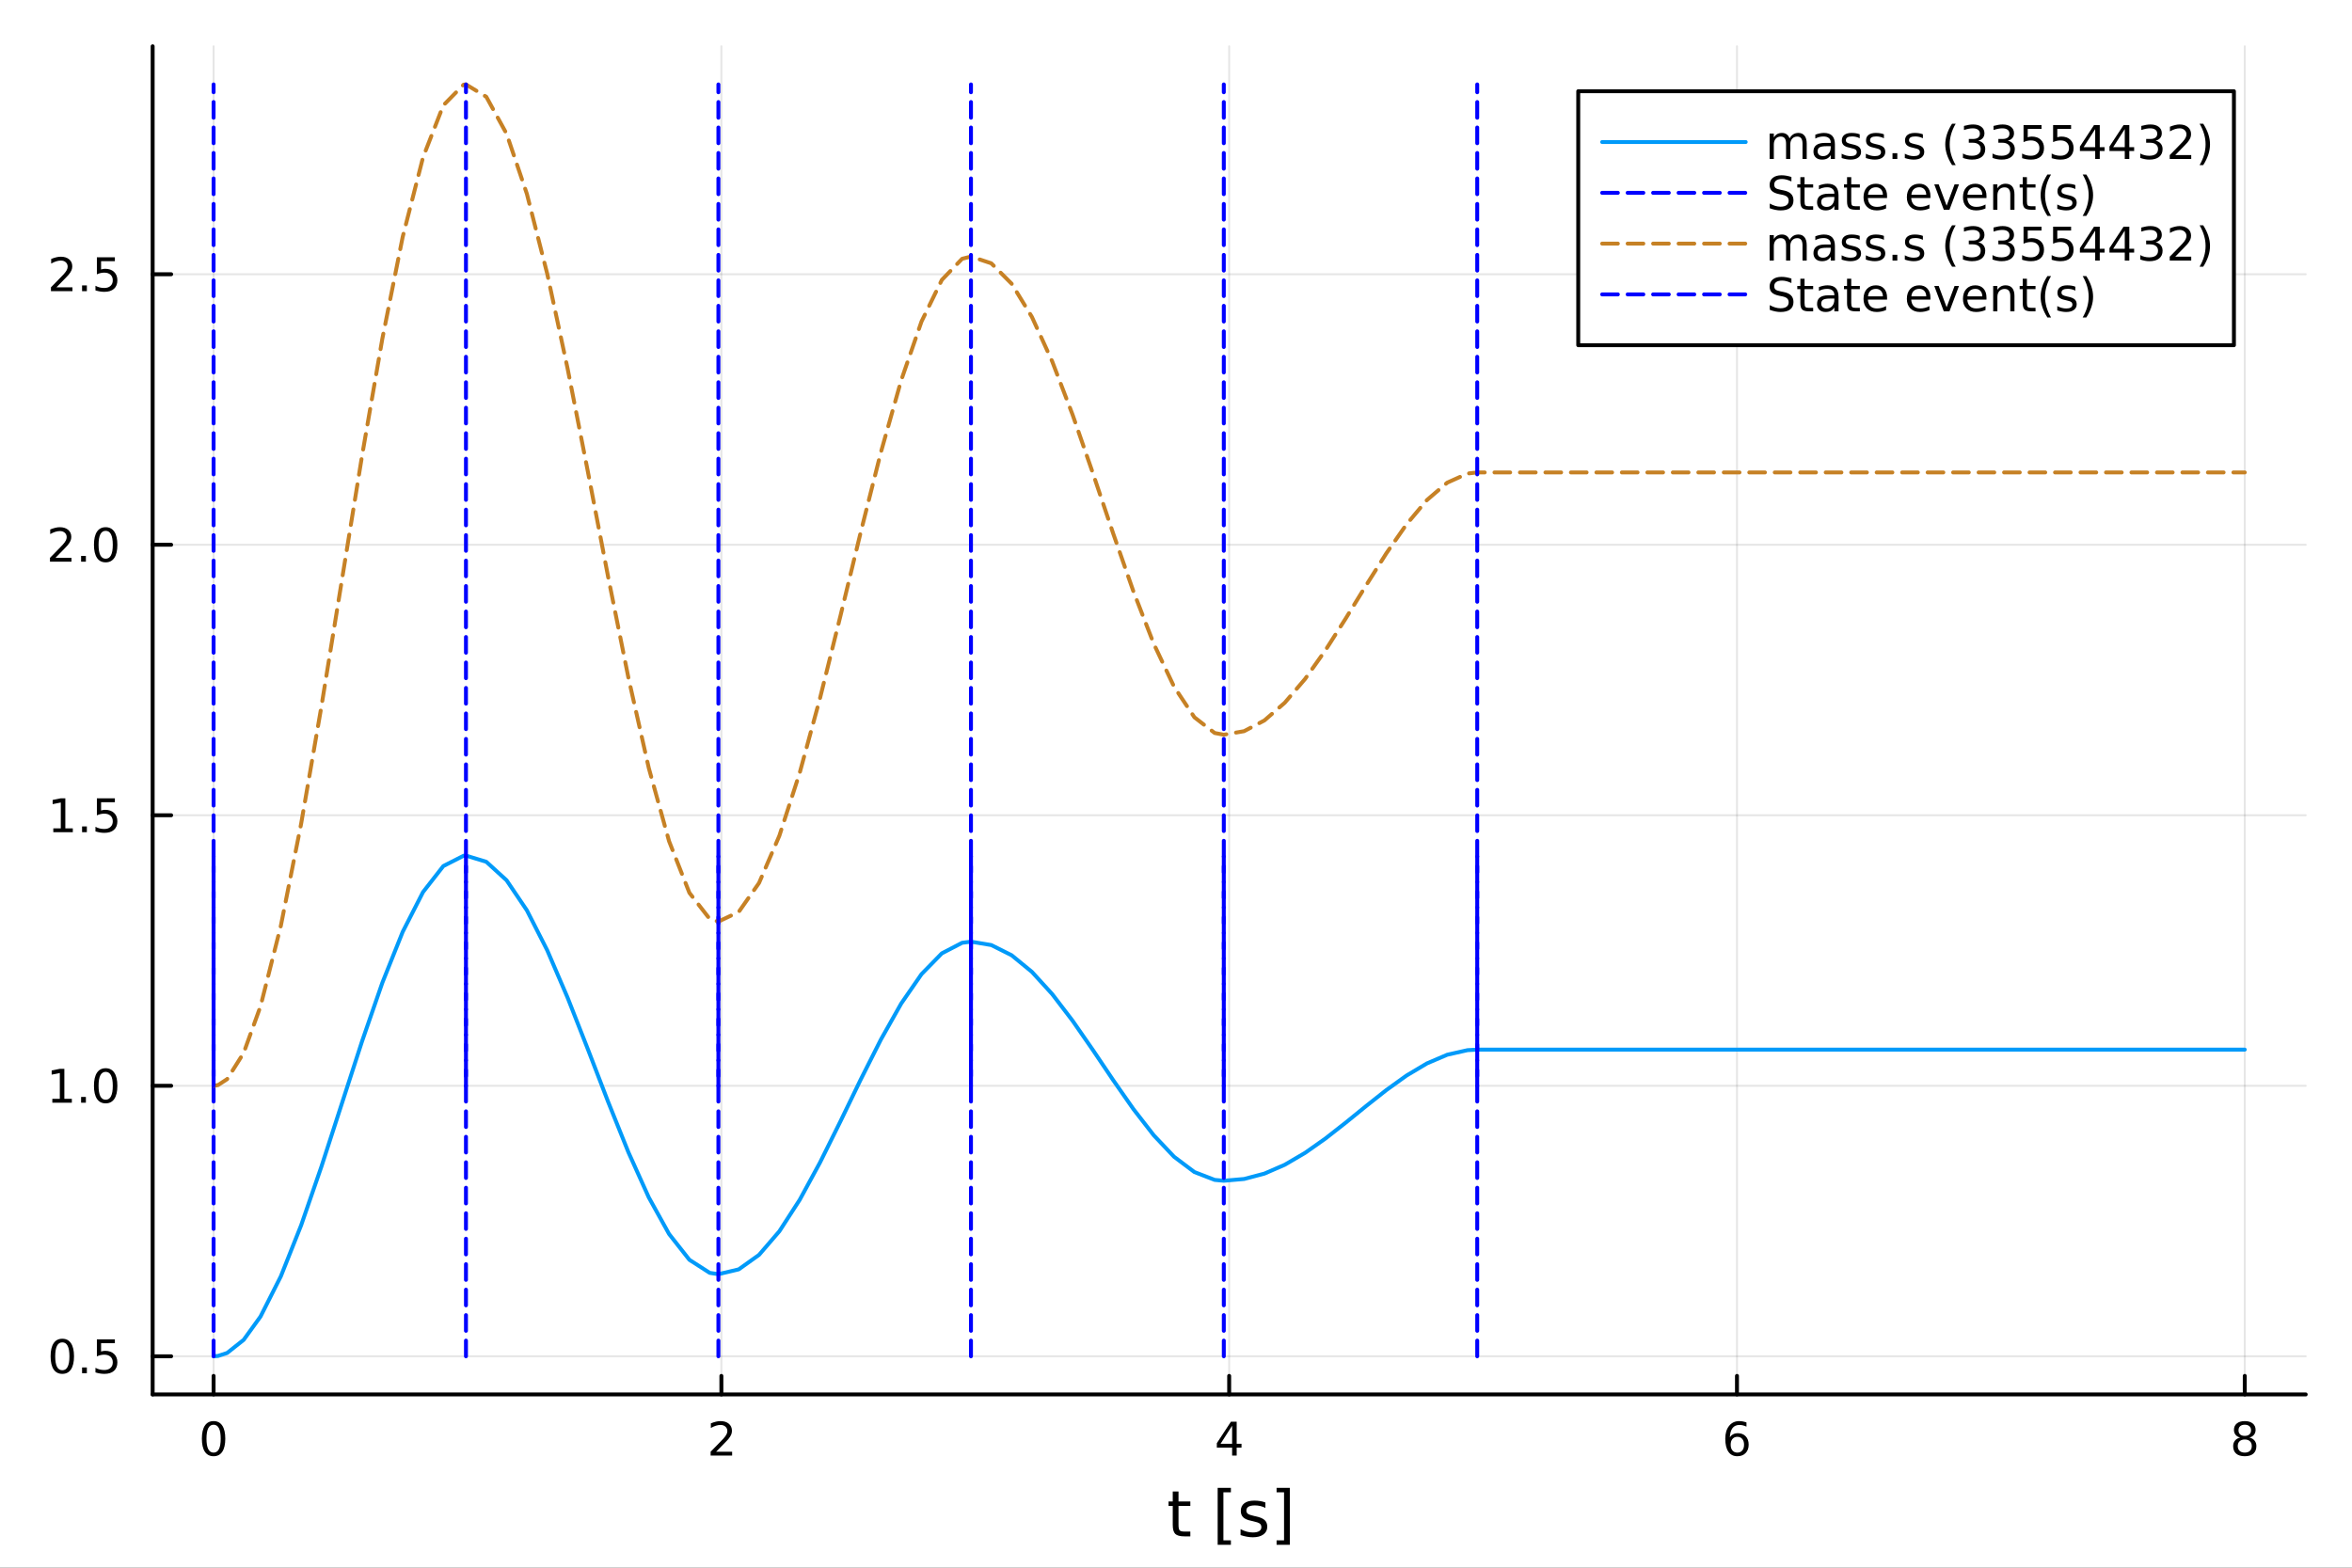 <?xml version="1.0" encoding="utf-8"?>
<svg xmlns="http://www.w3.org/2000/svg" xmlns:xlink="http://www.w3.org/1999/xlink" width="600" height="400" viewBox="0 0 2400 1600">
<rect x="0" y="0" width="2400" height="1600" fill="#333333" stroke="none"/>
<defs>
  <clipPath id="clip390">
    <rect x="0" y="0" width="2400" height="1600"/>
  </clipPath>
</defs>
<path clip-path="url(#clip390)" d="M0 1600 L2400 1600 L2400 0 L0 0  Z" fill="#ffffff" fill-rule="evenodd" fill-opacity="1"/>
<defs>
  <clipPath id="clip391">
    <rect x="480" y="0" width="1681" height="1600"/>
  </clipPath>
</defs>
<path clip-path="url(#clip390)" d="M155.765 1423.18 L2352.76 1423.18 L2352.76 47.244 L155.765 47.244  Z" fill="#ffffff" fill-rule="evenodd" fill-opacity="1"/>
<defs>
  <clipPath id="clip392">
    <rect x="155" y="47" width="2198" height="1377"/>
  </clipPath>
</defs>
<polyline clip-path="url(#clip392)" style="stroke:#000000; stroke-linecap:round; stroke-linejoin:round; stroke-width:2; stroke-opacity:0.1; fill:none" points="217.944,1423.18 217.944,47.244 "/>
<polyline clip-path="url(#clip392)" style="stroke:#000000; stroke-linecap:round; stroke-linejoin:round; stroke-width:2; stroke-opacity:0.1; fill:none" points="736.102,1423.18 736.102,47.244 "/>
<polyline clip-path="url(#clip392)" style="stroke:#000000; stroke-linecap:round; stroke-linejoin:round; stroke-width:2; stroke-opacity:0.1; fill:none" points="1254.26,1423.18 1254.26,47.244 "/>
<polyline clip-path="url(#clip392)" style="stroke:#000000; stroke-linecap:round; stroke-linejoin:round; stroke-width:2; stroke-opacity:0.1; fill:none" points="1772.42,1423.18 1772.42,47.244 "/>
<polyline clip-path="url(#clip392)" style="stroke:#000000; stroke-linecap:round; stroke-linejoin:round; stroke-width:2; stroke-opacity:0.1; fill:none" points="2290.58,1423.18 2290.58,47.244 "/>
<polyline clip-path="url(#clip392)" style="stroke:#000000; stroke-linecap:round; stroke-linejoin:round; stroke-width:2; stroke-opacity:0.1; fill:none" points="155.765,1384.24 2352.76,1384.24 "/>
<polyline clip-path="url(#clip392)" style="stroke:#000000; stroke-linecap:round; stroke-linejoin:round; stroke-width:2; stroke-opacity:0.1; fill:none" points="155.765,1108.15 2352.76,1108.15 "/>
<polyline clip-path="url(#clip392)" style="stroke:#000000; stroke-linecap:round; stroke-linejoin:round; stroke-width:2; stroke-opacity:0.1; fill:none" points="155.765,832.066 2352.76,832.066 "/>
<polyline clip-path="url(#clip392)" style="stroke:#000000; stroke-linecap:round; stroke-linejoin:round; stroke-width:2; stroke-opacity:0.1; fill:none" points="155.765,555.981 2352.76,555.981 "/>
<polyline clip-path="url(#clip392)" style="stroke:#000000; stroke-linecap:round; stroke-linejoin:round; stroke-width:2; stroke-opacity:0.1; fill:none" points="155.765,279.895 2352.76,279.895 "/>
<polyline clip-path="url(#clip390)" style="stroke:#000000; stroke-linecap:round; stroke-linejoin:round; stroke-width:4; stroke-opacity:1; fill:none" points="155.765,1423.18 2352.76,1423.18 "/>
<polyline clip-path="url(#clip390)" style="stroke:#000000; stroke-linecap:round; stroke-linejoin:round; stroke-width:4; stroke-opacity:1; fill:none" points="217.944,1423.18 217.944,1404.28 "/>
<polyline clip-path="url(#clip390)" style="stroke:#000000; stroke-linecap:round; stroke-linejoin:round; stroke-width:4; stroke-opacity:1; fill:none" points="736.102,1423.18 736.102,1404.28 "/>
<polyline clip-path="url(#clip390)" style="stroke:#000000; stroke-linecap:round; stroke-linejoin:round; stroke-width:4; stroke-opacity:1; fill:none" points="1254.26,1423.18 1254.26,1404.28 "/>
<polyline clip-path="url(#clip390)" style="stroke:#000000; stroke-linecap:round; stroke-linejoin:round; stroke-width:4; stroke-opacity:1; fill:none" points="1772.42,1423.18 1772.42,1404.28 "/>
<polyline clip-path="url(#clip390)" style="stroke:#000000; stroke-linecap:round; stroke-linejoin:round; stroke-width:4; stroke-opacity:1; fill:none" points="2290.58,1423.18 2290.58,1404.28 "/>
<path clip-path="url(#clip390)" d="M217.944 1454.1 Q214.333 1454.1 212.504 1457.66 Q210.699 1461.2 210.699 1468.33 Q210.699 1475.44 212.504 1479.01 Q214.333 1482.55 217.944 1482.55 Q221.578 1482.55 223.384 1479.01 Q225.212 1475.44 225.212 1468.33 Q225.212 1461.2 223.384 1457.66 Q221.578 1454.1 217.944 1454.1 M217.944 1450.39 Q223.754 1450.39 226.81 1455 Q229.888 1459.58 229.888 1468.33 Q229.888 1477.06 226.81 1481.67 Q223.754 1486.25 217.944 1486.25 Q212.134 1486.25 209.055 1481.67 Q206 1477.06 206 1468.33 Q206 1459.58 209.055 1455 Q212.134 1450.39 217.944 1450.39 Z" fill="#000000" fill-rule="nonzero" fill-opacity="1" /><path clip-path="url(#clip390)" d="M730.755 1481.64 L747.074 1481.64 L747.074 1485.58 L725.13 1485.58 L725.13 1481.64 Q727.792 1478.89 732.375 1474.26 Q736.982 1469.61 738.162 1468.27 Q740.408 1465.74 741.287 1464.01 Q742.19 1462.25 742.19 1460.56 Q742.19 1457.8 740.246 1456.07 Q738.324 1454.33 735.223 1454.33 Q733.023 1454.33 730.57 1455.09 Q728.139 1455.86 725.361 1457.41 L725.361 1452.69 Q728.186 1451.55 730.639 1450.97 Q733.093 1450.39 735.13 1450.39 Q740.5 1450.39 743.695 1453.08 Q746.889 1455.77 746.889 1460.26 Q746.889 1462.39 746.079 1464.31 Q745.292 1466.2 743.185 1468.8 Q742.607 1469.47 739.505 1472.69 Q736.403 1475.88 730.755 1481.64 Z" fill="#000000" fill-rule="nonzero" fill-opacity="1" /><path clip-path="url(#clip390)" d="M1257.27 1455.09 L1245.46 1473.54 L1257.27 1473.54 L1257.27 1455.09 M1256.04 1451.02 L1261.92 1451.02 L1261.92 1473.54 L1266.85 1473.54 L1266.85 1477.43 L1261.92 1477.43 L1261.92 1485.58 L1257.27 1485.58 L1257.27 1477.43 L1241.67 1477.43 L1241.67 1472.92 L1256.04 1451.02 Z" fill="#000000" fill-rule="nonzero" fill-opacity="1" /><path clip-path="url(#clip390)" d="M1772.82 1466.44 Q1769.68 1466.44 1767.82 1468.59 Q1766 1470.74 1766 1474.49 Q1766 1478.22 1767.82 1480.39 Q1769.68 1482.55 1772.82 1482.55 Q1775.97 1482.55 1777.8 1480.39 Q1779.65 1478.22 1779.65 1474.49 Q1779.65 1470.74 1777.8 1468.59 Q1775.97 1466.44 1772.82 1466.44 M1782.11 1451.78 L1782.11 1456.04 Q1780.35 1455.21 1778.54 1454.77 Q1776.76 1454.33 1775 1454.33 Q1770.37 1454.33 1767.92 1457.45 Q1765.49 1460.58 1765.14 1466.9 Q1766.5 1464.89 1768.56 1463.82 Q1770.62 1462.73 1773.1 1462.73 Q1778.31 1462.73 1781.32 1465.9 Q1784.35 1469.05 1784.35 1474.49 Q1784.35 1479.82 1781.2 1483.03 Q1778.06 1486.25 1772.82 1486.25 Q1766.83 1486.25 1763.66 1481.67 Q1760.49 1477.06 1760.49 1468.33 Q1760.49 1460.14 1764.37 1455.28 Q1768.26 1450.39 1774.81 1450.39 Q1776.57 1450.39 1778.36 1450.74 Q1780.16 1451.09 1782.11 1451.78 Z" fill="#000000" fill-rule="nonzero" fill-opacity="1" /><path clip-path="url(#clip390)" d="M2290.58 1469.17 Q2287.24 1469.17 2285.32 1470.95 Q2283.42 1472.73 2283.42 1475.86 Q2283.42 1478.98 2285.32 1480.77 Q2287.24 1482.55 2290.58 1482.55 Q2293.91 1482.55 2295.83 1480.77 Q2297.75 1478.96 2297.75 1475.86 Q2297.75 1472.73 2295.83 1470.95 Q2293.93 1469.17 2290.58 1469.17 M2285.9 1467.18 Q2282.89 1466.44 2281.2 1464.38 Q2279.54 1462.32 2279.54 1459.35 Q2279.54 1455.21 2282.48 1452.8 Q2285.44 1450.39 2290.58 1450.39 Q2295.74 1450.39 2298.68 1452.8 Q2301.62 1455.21 2301.62 1459.35 Q2301.62 1462.32 2299.93 1464.38 Q2298.26 1466.44 2295.28 1467.18 Q2298.66 1467.96 2300.53 1470.26 Q2302.43 1472.55 2302.43 1475.86 Q2302.43 1480.88 2299.35 1483.57 Q2296.29 1486.25 2290.58 1486.25 Q2284.86 1486.25 2281.78 1483.57 Q2278.73 1480.88 2278.73 1475.86 Q2278.73 1472.55 2280.62 1470.26 Q2282.52 1467.96 2285.9 1467.18 M2284.19 1459.79 Q2284.19 1462.48 2285.85 1463.98 Q2287.54 1465.49 2290.58 1465.49 Q2293.59 1465.49 2295.28 1463.98 Q2296.99 1462.48 2296.99 1459.79 Q2296.99 1457.11 2295.28 1455.6 Q2293.59 1454.1 2290.58 1454.1 Q2287.54 1454.1 2285.85 1455.6 Q2284.19 1457.11 2284.19 1459.79 Z" fill="#000000" fill-rule="nonzero" fill-opacity="1" /><path clip-path="url(#clip390)" d="M1202.57 1522.27 L1202.57 1532.4 L1214.63 1532.4 L1214.63 1536.95 L1202.57 1536.95 L1202.57 1556.3 Q1202.57 1560.66 1203.75 1561.9 Q1204.96 1563.14 1208.62 1563.14 L1214.63 1563.14 L1214.63 1568.04 L1208.62 1568.04 Q1201.84 1568.04 1199.26 1565.53 Q1196.68 1562.98 1196.68 1556.3 L1196.68 1536.95 L1192.39 1536.95 L1192.39 1532.4 L1196.68 1532.4 L1196.68 1522.27 L1202.57 1522.27 Z" fill="#000000" fill-rule="nonzero" fill-opacity="1" /><path clip-path="url(#clip390)" d="M1242.52 1518.52 L1256.01 1518.52 L1256.01 1523.07 L1248.37 1523.07 L1248.37 1572.09 L1256.01 1572.09 L1256.01 1576.64 L1242.52 1576.64 L1242.52 1518.52 Z" fill="#000000" fill-rule="nonzero" fill-opacity="1" /><path clip-path="url(#clip390)" d="M1291.21 1533.45 L1291.21 1538.98 Q1288.73 1537.71 1286.06 1537.07 Q1283.38 1536.44 1280.52 1536.44 Q1276.16 1536.44 1273.96 1537.77 Q1271.8 1539.11 1271.8 1541.79 Q1271.8 1543.82 1273.36 1545 Q1274.92 1546.15 1279.63 1547.2 L1281.63 1547.64 Q1287.87 1548.98 1290.48 1551.43 Q1293.12 1553.85 1293.12 1558.21 Q1293.12 1563.17 1289.18 1566.07 Q1285.26 1568.97 1278.39 1568.97 Q1275.52 1568.97 1272.4 1568.39 Q1269.32 1567.85 1265.88 1566.74 L1265.88 1560.69 Q1269.12 1562.38 1272.28 1563.24 Q1275.43 1564.07 1278.51 1564.07 Q1282.65 1564.07 1284.88 1562.66 Q1287.11 1561.23 1287.11 1558.65 Q1287.11 1556.27 1285.48 1554.99 Q1283.89 1553.72 1278.45 1552.54 L1276.41 1552.07 Q1270.97 1550.92 1268.55 1548.56 Q1266.13 1546.18 1266.13 1542.04 Q1266.13 1537.01 1269.7 1534.27 Q1273.26 1531.54 1279.82 1531.54 Q1283.07 1531.54 1285.93 1532.01 Q1288.79 1532.49 1291.21 1533.45 Z" fill="#000000" fill-rule="nonzero" fill-opacity="1" /><path clip-path="url(#clip390)" d="M1316.14 1518.52 L1316.14 1576.64 L1302.64 1576.64 L1302.64 1572.09 L1310.25 1572.09 L1310.25 1523.07 L1302.64 1523.07 L1302.64 1518.52 L1316.14 1518.52 Z" fill="#000000" fill-rule="nonzero" fill-opacity="1" /><polyline clip-path="url(#clip390)" style="stroke:#000000; stroke-linecap:round; stroke-linejoin:round; stroke-width:4; stroke-opacity:1; fill:none" points="155.765,1423.18 155.765,47.244 "/>
<polyline clip-path="url(#clip390)" style="stroke:#000000; stroke-linecap:round; stroke-linejoin:round; stroke-width:4; stroke-opacity:1; fill:none" points="155.765,1384.24 174.663,1384.24 "/>
<polyline clip-path="url(#clip390)" style="stroke:#000000; stroke-linecap:round; stroke-linejoin:round; stroke-width:4; stroke-opacity:1; fill:none" points="155.765,1108.15 174.663,1108.15 "/>
<polyline clip-path="url(#clip390)" style="stroke:#000000; stroke-linecap:round; stroke-linejoin:round; stroke-width:4; stroke-opacity:1; fill:none" points="155.765,832.066 174.663,832.066 "/>
<polyline clip-path="url(#clip390)" style="stroke:#000000; stroke-linecap:round; stroke-linejoin:round; stroke-width:4; stroke-opacity:1; fill:none" points="155.765,555.981 174.663,555.981 "/>
<polyline clip-path="url(#clip390)" style="stroke:#000000; stroke-linecap:round; stroke-linejoin:round; stroke-width:4; stroke-opacity:1; fill:none" points="155.765,279.895 174.663,279.895 "/>
<path clip-path="url(#clip390)" d="M63.585 1370.04 Q59.974 1370.04 58.145 1373.6 Q56.339 1377.14 56.339 1384.27 Q56.339 1391.38 58.145 1394.94 Q59.974 1398.49 63.585 1398.49 Q67.219 1398.49 69.024 1394.94 Q70.853 1391.38 70.853 1384.27 Q70.853 1377.14 69.024 1373.6 Q67.219 1370.04 63.585 1370.04 M63.585 1366.33 Q69.395 1366.33 72.45 1370.94 Q75.529 1375.52 75.529 1384.27 Q75.529 1393 72.45 1397.61 Q69.395 1402.19 63.585 1402.19 Q57.775 1402.19 54.696 1397.61 Q51.64 1393 51.64 1384.27 Q51.64 1375.52 54.696 1370.94 Q57.775 1366.33 63.585 1366.33 Z" fill="#000000" fill-rule="nonzero" fill-opacity="1" /><path clip-path="url(#clip390)" d="M83.747 1395.64 L88.631 1395.64 L88.631 1401.52 L83.747 1401.52 L83.747 1395.64 Z" fill="#000000" fill-rule="nonzero" fill-opacity="1" /><path clip-path="url(#clip390)" d="M98.862 1366.96 L117.219 1366.96 L117.219 1370.89 L103.145 1370.89 L103.145 1379.37 Q104.163 1379.02 105.182 1378.86 Q106.2 1378.67 107.219 1378.67 Q113.006 1378.67 116.385 1381.84 Q119.765 1385.01 119.765 1390.43 Q119.765 1396.01 116.293 1399.11 Q112.82 1402.19 106.501 1402.19 Q104.325 1402.19 102.057 1401.82 Q99.811 1401.45 97.404 1400.71 L97.404 1396.01 Q99.487 1397.14 101.709 1397.7 Q103.932 1398.25 106.408 1398.25 Q110.413 1398.25 112.751 1396.15 Q115.089 1394.04 115.089 1390.43 Q115.089 1386.82 112.751 1384.71 Q110.413 1382.61 106.408 1382.61 Q104.534 1382.61 102.659 1383.02 Q100.807 1383.44 98.862 1384.32 L98.862 1366.96 Z" fill="#000000" fill-rule="nonzero" fill-opacity="1" /><path clip-path="url(#clip390)" d="M53.4 1121.5 L61.038 1121.5 L61.038 1095.13 L52.728 1096.8 L52.728 1092.54 L60.992 1090.87 L65.668 1090.87 L65.668 1121.5 L73.307 1121.5 L73.307 1125.43 L53.4 1125.43 L53.4 1121.5 Z" fill="#000000" fill-rule="nonzero" fill-opacity="1" /><path clip-path="url(#clip390)" d="M82.751 1119.55 L87.635 1119.55 L87.635 1125.43 L82.751 1125.43 L82.751 1119.55 Z" fill="#000000" fill-rule="nonzero" fill-opacity="1" /><path clip-path="url(#clip390)" d="M107.821 1093.95 Q104.209 1093.95 102.381 1097.52 Q100.575 1101.06 100.575 1108.19 Q100.575 1115.29 102.381 1118.86 Q104.209 1122.4 107.821 1122.4 Q111.455 1122.4 113.26 1118.86 Q115.089 1115.29 115.089 1108.19 Q115.089 1101.06 113.26 1097.52 Q111.455 1093.95 107.821 1093.95 M107.821 1090.25 Q113.631 1090.25 116.686 1094.85 Q119.765 1099.44 119.765 1108.19 Q119.765 1116.91 116.686 1121.52 Q113.631 1126.1 107.821 1126.1 Q102.01 1126.1 98.932 1121.52 Q95.876 1116.91 95.876 1108.19 Q95.876 1099.44 98.932 1094.85 Q102.01 1090.25 107.821 1090.25 Z" fill="#000000" fill-rule="nonzero" fill-opacity="1" /><path clip-path="url(#clip390)" d="M54.395 845.411 L62.034 845.411 L62.034 819.046 L53.724 820.712 L53.724 816.453 L61.987 814.786 L66.663 814.786 L66.663 845.411 L74.302 845.411 L74.302 849.346 L54.395 849.346 L54.395 845.411 Z" fill="#000000" fill-rule="nonzero" fill-opacity="1" /><path clip-path="url(#clip390)" d="M83.747 843.467 L88.631 843.467 L88.631 849.346 L83.747 849.346 L83.747 843.467 Z" fill="#000000" fill-rule="nonzero" fill-opacity="1" /><path clip-path="url(#clip390)" d="M98.862 814.786 L117.219 814.786 L117.219 818.722 L103.145 818.722 L103.145 827.194 Q104.163 826.847 105.182 826.685 Q106.2 826.499 107.219 826.499 Q113.006 826.499 116.385 829.671 Q119.765 832.842 119.765 838.259 Q119.765 843.837 116.293 846.939 Q112.82 850.018 106.501 850.018 Q104.325 850.018 102.057 849.647 Q99.811 849.277 97.404 848.536 L97.404 843.837 Q99.487 844.971 101.709 845.527 Q103.932 846.083 106.408 846.083 Q110.413 846.083 112.751 843.976 Q115.089 841.87 115.089 838.259 Q115.089 834.647 112.751 832.541 Q110.413 830.434 106.408 830.434 Q104.534 830.434 102.659 830.851 Q100.807 831.268 98.862 832.147 L98.862 814.786 Z" fill="#000000" fill-rule="nonzero" fill-opacity="1" /><path clip-path="url(#clip390)" d="M56.617 569.325 L72.936 569.325 L72.936 573.261 L50.992 573.261 L50.992 569.325 Q53.654 566.571 58.237 561.941 Q62.844 557.288 64.025 555.946 Q66.27 553.423 67.149 551.687 Q68.052 549.927 68.052 548.238 Q68.052 545.483 66.108 543.747 Q64.186 542.011 61.085 542.011 Q58.886 542.011 56.432 542.775 Q54.001 543.538 51.224 545.089 L51.224 540.367 Q54.048 539.233 56.501 538.654 Q58.955 538.076 60.992 538.076 Q66.362 538.076 69.557 540.761 Q72.751 543.446 72.751 547.937 Q72.751 550.066 71.941 551.987 Q71.154 553.886 69.048 556.478 Q68.469 557.149 65.367 560.367 Q62.265 563.561 56.617 569.325 Z" fill="#000000" fill-rule="nonzero" fill-opacity="1" /><path clip-path="url(#clip390)" d="M82.751 567.381 L87.635 567.381 L87.635 573.261 L82.751 573.261 L82.751 567.381 Z" fill="#000000" fill-rule="nonzero" fill-opacity="1" /><path clip-path="url(#clip390)" d="M107.821 541.779 Q104.209 541.779 102.381 545.344 Q100.575 548.886 100.575 556.015 Q100.575 563.122 102.381 566.686 Q104.209 570.228 107.821 570.228 Q111.455 570.228 113.26 566.686 Q115.089 563.122 115.089 556.015 Q115.089 548.886 113.26 545.344 Q111.455 541.779 107.821 541.779 M107.821 538.076 Q113.631 538.076 116.686 542.682 Q119.765 547.265 119.765 556.015 Q119.765 564.742 116.686 569.349 Q113.631 573.932 107.821 573.932 Q102.01 573.932 98.932 569.349 Q95.876 564.742 95.876 556.015 Q95.876 547.265 98.932 542.682 Q102.01 538.076 107.821 538.076 Z" fill="#000000" fill-rule="nonzero" fill-opacity="1" /><path clip-path="url(#clip390)" d="M57.612 293.239 L73.932 293.239 L73.932 297.175 L51.987 297.175 L51.987 293.239 Q54.65 290.485 59.233 285.855 Q63.839 281.202 65.02 279.86 Q67.265 277.337 68.145 275.601 Q69.048 273.841 69.048 272.152 Q69.048 269.397 67.103 267.661 Q65.182 265.925 62.08 265.925 Q59.881 265.925 57.427 266.689 Q54.997 267.453 52.219 269.003 L52.219 264.281 Q55.043 263.147 57.497 262.568 Q59.95 261.99 61.987 261.99 Q67.358 261.99 70.552 264.675 Q73.747 267.36 73.747 271.851 Q73.747 273.98 72.936 275.902 Q72.149 277.8 70.043 280.392 Q69.464 281.064 66.362 284.281 Q63.261 287.476 57.612 293.239 Z" fill="#000000" fill-rule="nonzero" fill-opacity="1" /><path clip-path="url(#clip390)" d="M83.747 291.295 L88.631 291.295 L88.631 297.175 L83.747 297.175 L83.747 291.295 Z" fill="#000000" fill-rule="nonzero" fill-opacity="1" /><path clip-path="url(#clip390)" d="M98.862 262.615 L117.219 262.615 L117.219 266.55 L103.145 266.55 L103.145 275.022 Q104.163 274.675 105.182 274.513 Q106.2 274.328 107.219 274.328 Q113.006 274.328 116.385 277.499 Q119.765 280.67 119.765 286.087 Q119.765 291.665 116.293 294.767 Q112.82 297.846 106.501 297.846 Q104.325 297.846 102.057 297.476 Q99.811 297.105 97.404 296.364 L97.404 291.665 Q99.487 292.8 101.709 293.355 Q103.932 293.911 106.408 293.911 Q110.413 293.911 112.751 291.804 Q115.089 289.698 115.089 286.087 Q115.089 282.476 112.751 280.369 Q110.413 278.263 106.408 278.263 Q104.534 278.263 102.659 278.679 Q100.807 279.096 98.862 279.976 L98.862 262.615 Z" fill="#000000" fill-rule="nonzero" fill-opacity="1" /><polyline clip-path="url(#clip392)" style="stroke:#009af9; stroke-linecap:round; stroke-linejoin:round; stroke-width:4; stroke-opacity:1; fill:none" points="217.944,1384.24 217.944,1384.24 218.542,1384.23 222.522,1383.87 231.77,1380.85 248.631,1367.48 265.833,1343.67 286.56,1302.64 307.286,1250.51 328.012,1190.55 348.739,1126.58 369.465,1062.67 390.191,1002.89 410.918,951.044 431.644,910.488 452.37,883.921 473.097,873.371 475.479,873.255 496.206,879.551 516.932,898.45 537.658,929.138 558.385,969.848 579.111,1018.07 599.837,1070.77 620.564,1124.6 641.29,1176.14 662.016,1222.08 682.743,1259.46 703.469,1285.77 724.195,1299.09 733.065,1300.45 753.791,1295.53 774.517,1280.75 795.244,1256.68 815.97,1224.64 836.696,1186.56 857.423,1144.81 878.149,1102.04 898.875,1060.96 919.602,1024.22 940.328,994.221 961.054,973.014 981.781,962.215 990.787,961.088 1011.51,964.531 1032.24,974.915 1052.97,991.896 1073.69,1014.6 1094.42,1041.72 1115.15,1071.59 1135.87,1102.35 1156.6,1132.03 1177.32,1158.71 1198.05,1180.62 1218.78,1196.2 1239.5,1204.22 1248.78,1205.09 1269.5,1203.28 1290.23,1197.8 1310.95,1188.79 1331.68,1176.65 1352.41,1162.05 1373.13,1145.82 1393.86,1128.97 1414.59,1112.57 1435.31,1097.68 1456.04,1085.34 1476.77,1076.47 1497.49,1071.81 1507.37,1071.25 1528.1,1071.25 1548.83,1071.25 1569.55,1071.25 1590.28,1071.25 1611.01,1071.25 1631.73,1071.25 1652.46,1071.25 1673.19,1071.25 1693.91,1071.25 1714.64,1071.25 1735.36,1071.25 1756.09,1071.25 1776.82,1071.25 1797.54,1071.25 1818.27,1071.25 1839,1071.25 1859.72,1071.25 1880.45,1071.25 1901.17,1071.25 1921.9,1071.25 1942.63,1071.25 1963.35,1071.25 1984.08,1071.25 2004.81,1071.25 2025.53,1071.25 2046.26,1071.25 2066.99,1071.25 2087.71,1071.25 2108.44,1071.25 2129.16,1071.25 2149.89,1071.25 2170.62,1071.25 2191.34,1071.25 2212.07,1071.25 2232.8,1071.25 2253.52,1071.25 2274.25,1071.25 2290.58,1071.25 "/>
<polyline clip-path="url(#clip392)" style="stroke:#0000ff; stroke-linecap:round; stroke-linejoin:round; stroke-width:4; stroke-opacity:1; fill:none" stroke-dasharray="16, 10" points="217.944,1384.24 217.944,873.255 "/>
<polyline clip-path="url(#clip392)" style="stroke:#0000ff; stroke-linecap:round; stroke-linejoin:round; stroke-width:4; stroke-opacity:1; fill:none" stroke-dasharray="16, 10" points="475.479,1384.24 475.479,873.255 "/>
<polyline clip-path="url(#clip392)" style="stroke:#0000ff; stroke-linecap:round; stroke-linejoin:round; stroke-width:4; stroke-opacity:1; fill:none" stroke-dasharray="16, 10" points="733.065,1384.24 733.065,873.255 "/>
<polyline clip-path="url(#clip392)" style="stroke:#0000ff; stroke-linecap:round; stroke-linejoin:round; stroke-width:4; stroke-opacity:1; fill:none" stroke-dasharray="16, 10" points="990.787,1384.24 990.787,873.255 "/>
<polyline clip-path="url(#clip392)" style="stroke:#0000ff; stroke-linecap:round; stroke-linejoin:round; stroke-width:4; stroke-opacity:1; fill:none" stroke-dasharray="16, 10" points="1248.78,1384.24 1248.78,873.255 "/>
<polyline clip-path="url(#clip392)" style="stroke:#0000ff; stroke-linecap:round; stroke-linejoin:round; stroke-width:4; stroke-opacity:1; fill:none" stroke-dasharray="16, 10" points="1507.37,1384.24 1507.37,873.255 "/>
<polyline clip-path="url(#clip392)" style="stroke:#c68125; stroke-linecap:round; stroke-linejoin:round; stroke-width:4; stroke-opacity:1; fill:none" stroke-dasharray="16, 10" points="217.944,1108.15 217.944,1108.15 218.542,1108.14 222.522,1107.42 231.77,1101.38 248.631,1074.64 265.833,1027.02 286.56,944.955 307.286,840.686 328.012,720.776 348.739,592.839 369.465,465.016 390.191,345.447 410.918,241.765 431.644,160.651 452.37,107.519 473.097,86.417 475.479,86.186 496.206,98.777 516.932,136.576 537.658,197.952 558.385,279.372 579.111,375.819 599.837,481.219 620.564,588.883 641.29,691.953 662.016,783.836 682.743,858.588 703.469,911.222 724.195,937.859 733.065,940.569 753.791,930.744 774.517,901.184 795.244,853.037 815.97,788.953 836.696,712.793 857.423,629.3 878.149,543.75 898.875,461.592 919.602,388.112 940.328,328.118 961.054,285.703 981.781,264.105 990.787,261.852 1011.51,268.738 1032.24,289.506 1052.97,323.468 1073.69,368.883 1094.42,423.116 1115.15,482.859 1135.87,544.372 1156.6,603.737 1177.32,657.103 1198.05,700.911 1218.78,732.079 1239.5,748.113 1248.78,749.863 1269.5,746.241 1290.23,735.281 1310.95,717.256 1331.68,692.984 1352.41,663.771 1373.13,631.319 1393.86,597.618 1414.59,564.806 1435.31,535.039 1456.04,510.366 1476.77,492.611 1497.49,483.29 1507.37,482.167 1528.1,482.167 1548.83,482.167 1569.55,482.167 1590.28,482.167 1611.01,482.167 1631.73,482.167 1652.46,482.167 1673.19,482.167 1693.91,482.167 1714.64,482.167 1735.36,482.167 1756.09,482.167 1776.82,482.167 1797.54,482.167 1818.27,482.167 1839,482.167 1859.72,482.167 1880.45,482.167 1901.17,482.167 1921.9,482.167 1942.63,482.167 1963.35,482.167 1984.08,482.167 2004.81,482.167 2025.53,482.167 2046.26,482.167 2066.99,482.167 2087.71,482.167 2108.44,482.167 2129.16,482.167 2149.89,482.167 2170.62,482.167 2191.34,482.167 2212.07,482.167 2232.8,482.167 2253.52,482.167 2274.25,482.167 2290.58,482.167 "/>
<polyline clip-path="url(#clip392)" style="stroke:#0000ff; stroke-linecap:round; stroke-linejoin:round; stroke-width:4; stroke-opacity:1; fill:none" stroke-dasharray="16, 10" points="217.944,1108.15 217.944,86.186 "/>
<polyline clip-path="url(#clip392)" style="stroke:#0000ff; stroke-linecap:round; stroke-linejoin:round; stroke-width:4; stroke-opacity:1; fill:none" stroke-dasharray="16, 10" points="475.479,1108.15 475.479,86.186 "/>
<polyline clip-path="url(#clip392)" style="stroke:#0000ff; stroke-linecap:round; stroke-linejoin:round; stroke-width:4; stroke-opacity:1; fill:none" stroke-dasharray="16, 10" points="733.065,1108.15 733.065,86.186 "/>
<polyline clip-path="url(#clip392)" style="stroke:#0000ff; stroke-linecap:round; stroke-linejoin:round; stroke-width:4; stroke-opacity:1; fill:none" stroke-dasharray="16, 10" points="990.787,1108.15 990.787,86.186 "/>
<polyline clip-path="url(#clip392)" style="stroke:#0000ff; stroke-linecap:round; stroke-linejoin:round; stroke-width:4; stroke-opacity:1; fill:none" stroke-dasharray="16, 10" points="1248.78,1108.15 1248.78,86.186 "/>
<polyline clip-path="url(#clip392)" style="stroke:#0000ff; stroke-linecap:round; stroke-linejoin:round; stroke-width:4; stroke-opacity:1; fill:none" stroke-dasharray="16, 10" points="1507.37,1108.15 1507.37,86.186 "/>
<path clip-path="url(#clip390)" d="M1610.45 352.309 L2279.52 352.309 L2279.52 93.109 L1610.45 93.109  Z" fill="#ffffff" fill-rule="evenodd" fill-opacity="1"/>
<polyline clip-path="url(#clip390)" style="stroke:#000000; stroke-linecap:round; stroke-linejoin:round; stroke-width:4; stroke-opacity:1; fill:none" points="1610.45,352.309 2279.52,352.309 2279.52,93.109 1610.45,93.109 1610.45,352.309 "/>
<polyline clip-path="url(#clip390)" style="stroke:#009af9; stroke-linecap:round; stroke-linejoin:round; stroke-width:4; stroke-opacity:1; fill:none" points="1634.86,144.949 1781.33,144.949 "/>
<path clip-path="url(#clip390)" d="M1826.09 141.28 Q1827.68 138.409 1829.91 137.044 Q1832.13 135.678 1835.14 135.678 Q1839.19 135.678 1841.39 138.525 Q1843.59 141.349 1843.59 146.581 L1843.59 162.229 L1839.3 162.229 L1839.3 146.719 Q1839.3 142.993 1837.98 141.187 Q1836.67 139.382 1833.96 139.382 Q1830.65 139.382 1828.73 141.581 Q1826.8 143.78 1826.8 147.576 L1826.8 162.229 L1822.52 162.229 L1822.52 146.719 Q1822.52 142.969 1821.2 141.187 Q1819.88 139.382 1817.13 139.382 Q1813.86 139.382 1811.94 141.604 Q1810.02 143.803 1810.02 147.576 L1810.02 162.229 L1805.74 162.229 L1805.74 136.303 L1810.02 136.303 L1810.02 140.331 Q1811.48 137.946 1813.52 136.812 Q1815.55 135.678 1818.35 135.678 Q1821.18 135.678 1823.15 137.113 Q1825.14 138.548 1826.09 141.28 Z" fill="#000000" fill-rule="nonzero" fill-opacity="1" /><path clip-path="url(#clip390)" d="M1863.86 149.196 Q1858.7 149.196 1856.71 150.377 Q1854.72 151.557 1854.72 154.405 Q1854.72 156.673 1856.2 158.016 Q1857.71 159.335 1860.28 159.335 Q1863.82 159.335 1865.95 156.835 Q1868.1 154.312 1868.1 150.145 L1868.1 149.196 L1863.86 149.196 M1872.36 147.437 L1872.36 162.229 L1868.1 162.229 L1868.1 158.293 Q1866.64 160.655 1864.47 161.789 Q1862.29 162.9 1859.14 162.9 Q1855.16 162.9 1852.8 160.678 Q1850.46 158.432 1850.46 154.682 Q1850.46 150.307 1853.38 148.085 Q1856.32 145.863 1862.13 145.863 L1868.1 145.863 L1868.1 145.446 Q1868.1 142.507 1866.16 140.909 Q1864.23 139.289 1860.74 139.289 Q1858.52 139.289 1856.41 139.821 Q1854.3 140.354 1852.36 141.419 L1852.36 137.483 Q1854.7 136.581 1856.9 136.141 Q1859.1 135.678 1861.18 135.678 Q1866.8 135.678 1869.58 138.594 Q1872.36 141.511 1872.36 147.437 Z" fill="#000000" fill-rule="nonzero" fill-opacity="1" /><path clip-path="url(#clip390)" d="M1897.66 137.067 L1897.66 141.094 Q1895.85 140.169 1893.91 139.706 Q1891.97 139.243 1889.88 139.243 Q1886.71 139.243 1885.11 140.215 Q1883.54 141.187 1883.54 143.131 Q1883.54 144.613 1884.67 145.469 Q1885.81 146.303 1889.23 147.067 L1890.69 147.391 Q1895.23 148.363 1897.13 150.145 Q1899.05 151.905 1899.05 155.076 Q1899.05 158.687 1896.18 160.793 Q1893.33 162.9 1888.33 162.9 Q1886.25 162.9 1883.98 162.483 Q1881.73 162.09 1879.23 161.28 L1879.23 156.881 Q1881.6 158.108 1883.89 158.733 Q1886.18 159.335 1888.42 159.335 Q1891.43 159.335 1893.05 158.317 Q1894.67 157.275 1894.67 155.4 Q1894.67 153.664 1893.49 152.738 Q1892.34 151.812 1888.38 150.956 L1886.9 150.608 Q1882.94 149.775 1881.18 148.062 Q1879.42 146.326 1879.42 143.317 Q1879.42 139.659 1882.01 137.669 Q1884.6 135.678 1889.37 135.678 Q1891.73 135.678 1893.82 136.025 Q1895.9 136.372 1897.66 137.067 Z" fill="#000000" fill-rule="nonzero" fill-opacity="1" /><path clip-path="url(#clip390)" d="M1922.36 137.067 L1922.36 141.094 Q1920.55 140.169 1918.61 139.706 Q1916.66 139.243 1914.58 139.243 Q1911.41 139.243 1909.81 140.215 Q1908.24 141.187 1908.24 143.131 Q1908.24 144.613 1909.37 145.469 Q1910.51 146.303 1913.93 147.067 L1915.39 147.391 Q1919.93 148.363 1921.83 150.145 Q1923.75 151.905 1923.75 155.076 Q1923.75 158.687 1920.88 160.793 Q1918.03 162.9 1913.03 162.9 Q1910.95 162.9 1908.68 162.483 Q1906.43 162.09 1903.93 161.28 L1903.93 156.881 Q1906.29 158.108 1908.59 158.733 Q1910.88 159.335 1913.12 159.335 Q1916.13 159.335 1917.75 158.317 Q1919.37 157.275 1919.37 155.4 Q1919.37 153.664 1918.19 152.738 Q1917.03 151.812 1913.08 150.956 L1911.6 150.608 Q1907.64 149.775 1905.88 148.062 Q1904.12 146.326 1904.12 143.317 Q1904.12 139.659 1906.71 137.669 Q1909.3 135.678 1914.07 135.678 Q1916.43 135.678 1918.52 136.025 Q1920.6 136.372 1922.36 137.067 Z" fill="#000000" fill-rule="nonzero" fill-opacity="1" /><path clip-path="url(#clip390)" d="M1931.13 156.349 L1936.02 156.349 L1936.02 162.229 L1931.13 162.229 L1931.13 156.349 Z" fill="#000000" fill-rule="nonzero" fill-opacity="1" /><path clip-path="url(#clip390)" d="M1962.13 137.067 L1962.13 141.094 Q1960.32 140.169 1958.38 139.706 Q1956.43 139.243 1954.35 139.243 Q1951.18 139.243 1949.58 140.215 Q1948.01 141.187 1948.01 143.131 Q1948.01 144.613 1949.14 145.469 Q1950.28 146.303 1953.7 147.067 L1955.16 147.391 Q1959.7 148.363 1961.59 150.145 Q1963.52 151.905 1963.52 155.076 Q1963.52 158.687 1960.65 160.793 Q1957.8 162.9 1952.8 162.9 Q1950.72 162.9 1948.45 162.483 Q1946.2 162.09 1943.7 161.28 L1943.7 156.881 Q1946.06 158.108 1948.35 158.733 Q1950.65 159.335 1952.89 159.335 Q1955.9 159.335 1957.52 158.317 Q1959.14 157.275 1959.14 155.4 Q1959.14 153.664 1957.96 152.738 Q1956.8 151.812 1952.84 150.956 L1951.36 150.608 Q1947.41 149.775 1945.65 148.062 Q1943.89 146.326 1943.89 143.317 Q1943.89 139.659 1946.48 137.669 Q1949.07 135.678 1953.84 135.678 Q1956.2 135.678 1958.28 136.025 Q1960.37 136.372 1962.13 137.067 Z" fill="#000000" fill-rule="nonzero" fill-opacity="1" /><path clip-path="url(#clip390)" d="M1995.6 126.257 Q1992.5 131.581 1990.99 136.789 Q1989.49 141.997 1989.49 147.344 Q1989.49 152.692 1990.99 157.946 Q1992.52 163.178 1995.6 168.479 L1991.9 168.479 Q1988.42 163.039 1986.69 157.784 Q1984.97 152.53 1984.97 147.344 Q1984.97 142.182 1986.69 136.951 Q1988.4 131.72 1991.9 126.257 L1995.6 126.257 Z" fill="#000000" fill-rule="nonzero" fill-opacity="1" /><path clip-path="url(#clip390)" d="M2018.63 143.594 Q2021.99 144.312 2023.86 146.581 Q2025.76 148.849 2025.76 152.182 Q2025.76 157.298 2022.24 160.099 Q2018.72 162.9 2012.24 162.9 Q2010.07 162.9 2007.75 162.46 Q2005.46 162.043 2003.01 161.187 L2003.01 156.673 Q2004.95 157.807 2007.27 158.386 Q2009.58 158.965 2012.1 158.965 Q2016.5 158.965 2018.79 157.229 Q2021.11 155.493 2021.11 152.182 Q2021.11 149.127 2018.96 147.414 Q2016.83 145.678 2013.01 145.678 L2008.98 145.678 L2008.98 141.835 L2013.19 141.835 Q2016.64 141.835 2018.47 140.469 Q2020.3 139.081 2020.3 136.488 Q2020.3 133.826 2018.4 132.414 Q2016.53 130.979 2013.01 130.979 Q2011.09 130.979 2008.89 131.395 Q2006.69 131.812 2004.05 132.692 L2004.05 128.525 Q2006.71 127.784 2009.03 127.414 Q2011.36 127.044 2013.42 127.044 Q2018.75 127.044 2021.85 129.474 Q2024.95 131.882 2024.95 136.002 Q2024.95 138.872 2023.31 140.863 Q2021.66 142.831 2018.63 143.594 Z" fill="#000000" fill-rule="nonzero" fill-opacity="1" /><path clip-path="url(#clip390)" d="M2048.79 143.594 Q2052.15 144.312 2054.02 146.581 Q2055.92 148.849 2055.92 152.182 Q2055.92 157.298 2052.4 160.099 Q2048.89 162.9 2042.4 162.9 Q2040.23 162.9 2037.91 162.46 Q2035.62 162.043 2033.17 161.187 L2033.17 156.673 Q2035.11 157.807 2037.43 158.386 Q2039.74 158.965 2042.27 158.965 Q2046.66 158.965 2048.96 157.229 Q2051.27 155.493 2051.27 152.182 Q2051.27 149.127 2049.12 147.414 Q2046.99 145.678 2043.17 145.678 L2039.14 145.678 L2039.14 141.835 L2043.35 141.835 Q2046.8 141.835 2048.63 140.469 Q2050.46 139.081 2050.46 136.488 Q2050.46 133.826 2048.56 132.414 Q2046.69 130.979 2043.17 130.979 Q2041.25 130.979 2039.05 131.395 Q2036.85 131.812 2034.21 132.692 L2034.21 128.525 Q2036.87 127.784 2039.19 127.414 Q2041.53 127.044 2043.59 127.044 Q2048.91 127.044 2052.01 129.474 Q2055.11 131.882 2055.11 136.002 Q2055.11 138.872 2053.47 140.863 Q2051.83 142.831 2048.79 143.594 Z" fill="#000000" fill-rule="nonzero" fill-opacity="1" /><path clip-path="url(#clip390)" d="M2064.84 127.669 L2083.19 127.669 L2083.19 131.604 L2069.12 131.604 L2069.12 140.076 Q2070.14 139.729 2071.15 139.567 Q2072.17 139.382 2073.19 139.382 Q2078.98 139.382 2082.36 142.553 Q2085.74 145.724 2085.74 151.141 Q2085.74 156.719 2082.27 159.821 Q2078.79 162.9 2072.47 162.9 Q2070.3 162.9 2068.03 162.53 Q2065.78 162.159 2063.38 161.418 L2063.38 156.719 Q2065.46 157.854 2067.68 158.409 Q2069.9 158.965 2072.38 158.965 Q2076.39 158.965 2078.72 156.858 Q2081.06 154.752 2081.06 151.141 Q2081.06 147.53 2078.72 145.423 Q2076.39 143.317 2072.38 143.317 Q2070.51 143.317 2068.63 143.733 Q2066.78 144.15 2064.84 145.03 L2064.84 127.669 Z" fill="#000000" fill-rule="nonzero" fill-opacity="1" /><path clip-path="url(#clip390)" d="M2095 127.669 L2113.35 127.669 L2113.35 131.604 L2099.28 131.604 L2099.28 140.076 Q2100.3 139.729 2101.32 139.567 Q2102.33 139.382 2103.35 139.382 Q2109.14 139.382 2112.52 142.553 Q2115.9 145.724 2115.9 151.141 Q2115.9 156.719 2112.43 159.821 Q2108.96 162.9 2102.64 162.9 Q2100.46 162.9 2098.19 162.53 Q2095.95 162.159 2093.54 161.418 L2093.54 156.719 Q2095.62 157.854 2097.84 158.409 Q2100.07 158.965 2102.54 158.965 Q2106.55 158.965 2108.89 156.858 Q2111.22 154.752 2111.22 151.141 Q2111.22 147.53 2108.89 145.423 Q2106.55 143.317 2102.54 143.317 Q2100.67 143.317 2098.79 143.733 Q2096.94 144.15 2095 145.03 L2095 127.669 Z" fill="#000000" fill-rule="nonzero" fill-opacity="1" /><path clip-path="url(#clip390)" d="M2137.96 131.743 L2126.15 150.192 L2137.96 150.192 L2137.96 131.743 M2136.73 127.669 L2142.61 127.669 L2142.61 150.192 L2147.54 150.192 L2147.54 154.081 L2142.61 154.081 L2142.61 162.229 L2137.96 162.229 L2137.96 154.081 L2122.36 154.081 L2122.36 149.567 L2136.73 127.669 Z" fill="#000000" fill-rule="nonzero" fill-opacity="1" /><path clip-path="url(#clip390)" d="M2168.12 131.743 L2156.32 150.192 L2168.12 150.192 L2168.12 131.743 M2166.89 127.669 L2172.77 127.669 L2172.77 150.192 L2177.7 150.192 L2177.7 154.081 L2172.77 154.081 L2172.77 162.229 L2168.12 162.229 L2168.12 154.081 L2152.52 154.081 L2152.52 149.567 L2166.89 127.669 Z" fill="#000000" fill-rule="nonzero" fill-opacity="1" /><path clip-path="url(#clip390)" d="M2199.6 143.594 Q2202.96 144.312 2204.83 146.581 Q2206.73 148.849 2206.73 152.182 Q2206.73 157.298 2203.21 160.099 Q2199.7 162.9 2193.21 162.9 Q2191.04 162.9 2188.72 162.46 Q2186.43 162.043 2183.98 161.187 L2183.98 156.673 Q2185.92 157.807 2188.24 158.386 Q2190.55 158.965 2193.08 158.965 Q2197.47 158.965 2199.76 157.229 Q2202.08 155.493 2202.08 152.182 Q2202.08 149.127 2199.93 147.414 Q2197.8 145.678 2193.98 145.678 L2189.95 145.678 L2189.95 141.835 L2194.16 141.835 Q2197.61 141.835 2199.44 140.469 Q2201.27 139.081 2201.27 136.488 Q2201.27 133.826 2199.37 132.414 Q2197.5 130.979 2193.98 130.979 Q2192.06 130.979 2189.86 131.395 Q2187.66 131.812 2185.02 132.692 L2185.02 128.525 Q2187.68 127.784 2190 127.414 Q2192.33 127.044 2194.39 127.044 Q2199.72 127.044 2202.82 129.474 Q2205.92 131.882 2205.92 136.002 Q2205.92 138.872 2204.28 140.863 Q2202.64 142.831 2199.6 143.594 Z" fill="#000000" fill-rule="nonzero" fill-opacity="1" /><path clip-path="url(#clip390)" d="M2219.63 158.293 L2235.95 158.293 L2235.95 162.229 L2214 162.229 L2214 158.293 Q2216.66 155.539 2221.25 150.909 Q2225.85 146.256 2227.03 144.914 Q2229.28 142.391 2230.16 140.655 Q2231.06 138.895 2231.06 137.206 Q2231.06 134.451 2229.12 132.715 Q2227.2 130.979 2224.09 130.979 Q2221.89 130.979 2219.44 131.743 Q2217.01 132.507 2214.23 134.057 L2214.23 129.335 Q2217.06 128.201 2219.51 127.622 Q2221.96 127.044 2224 127.044 Q2229.37 127.044 2232.57 129.729 Q2235.76 132.414 2235.76 136.905 Q2235.76 139.034 2234.95 140.956 Q2234.16 142.854 2232.06 145.446 Q2231.48 146.118 2228.38 149.335 Q2225.27 152.53 2219.63 158.293 Z" fill="#000000" fill-rule="nonzero" fill-opacity="1" /><path clip-path="url(#clip390)" d="M2244.49 126.257 L2248.19 126.257 Q2251.66 131.72 2253.38 136.951 Q2255.11 142.182 2255.11 147.344 Q2255.11 152.53 2253.38 157.784 Q2251.66 163.039 2248.19 168.479 L2244.49 168.479 Q2247.57 163.178 2249.07 157.946 Q2250.6 152.692 2250.6 147.344 Q2250.6 141.997 2249.07 136.789 Q2247.57 131.581 2244.49 126.257 Z" fill="#000000" fill-rule="nonzero" fill-opacity="1" /><polyline clip-path="url(#clip390)" style="stroke:#0000ff; stroke-linecap:round; stroke-linejoin:round; stroke-width:4; stroke-opacity:1; fill:none" stroke-dasharray="16, 10" points="1634.86,196.789 1781.33,196.789 "/>
<path clip-path="url(#clip390)" d="M1827.98 180.643 L1827.98 185.203 Q1825.32 183.93 1822.96 183.305 Q1820.6 182.68 1818.4 182.68 Q1814.58 182.68 1812.5 184.161 Q1810.44 185.643 1810.44 188.374 Q1810.44 190.666 1811.8 191.847 Q1813.19 193.004 1817.04 193.722 L1819.86 194.3 Q1825.09 195.296 1827.57 197.819 Q1830.07 200.319 1830.07 204.532 Q1830.07 209.555 1826.69 212.147 Q1823.33 214.74 1816.83 214.74 Q1814.37 214.74 1811.6 214.184 Q1808.84 213.629 1805.88 212.541 L1805.88 207.726 Q1808.73 209.323 1811.46 210.133 Q1814.19 210.944 1816.83 210.944 Q1820.83 210.944 1823.01 209.37 Q1825.18 207.796 1825.18 204.879 Q1825.18 202.333 1823.61 200.897 Q1822.06 199.462 1818.49 198.745 L1815.65 198.189 Q1810.42 197.147 1808.08 194.925 Q1805.74 192.703 1805.74 188.745 Q1805.74 184.161 1808.96 181.522 Q1812.2 178.884 1817.87 178.884 Q1820.3 178.884 1822.82 179.323 Q1825.35 179.763 1827.98 180.643 Z" fill="#000000" fill-rule="nonzero" fill-opacity="1" /><path clip-path="url(#clip390)" d="M1841.39 180.782 L1841.39 188.143 L1850.16 188.143 L1850.16 191.453 L1841.39 191.453 L1841.39 205.527 Q1841.39 208.698 1842.24 209.601 Q1843.12 210.504 1845.79 210.504 L1850.16 210.504 L1850.16 214.069 L1845.79 214.069 Q1840.85 214.069 1838.98 212.24 Q1837.1 210.388 1837.1 205.527 L1837.1 191.453 L1833.98 191.453 L1833.98 188.143 L1837.1 188.143 L1837.1 180.782 L1841.39 180.782 Z" fill="#000000" fill-rule="nonzero" fill-opacity="1" /><path clip-path="url(#clip390)" d="M1867.54 201.036 Q1862.38 201.036 1860.39 202.217 Q1858.4 203.397 1858.4 206.245 Q1858.4 208.513 1859.88 209.856 Q1861.39 211.175 1863.96 211.175 Q1867.5 211.175 1869.63 208.675 Q1871.78 206.152 1871.78 201.985 L1871.78 201.036 L1867.54 201.036 M1876.04 199.277 L1876.04 214.069 L1871.78 214.069 L1871.78 210.133 Q1870.32 212.495 1868.15 213.629 Q1865.97 214.74 1862.82 214.74 Q1858.84 214.74 1856.48 212.518 Q1854.14 210.272 1854.14 206.522 Q1854.14 202.147 1857.06 199.925 Q1860 197.703 1865.81 197.703 L1871.78 197.703 L1871.78 197.286 Q1871.78 194.347 1869.84 192.749 Q1867.91 191.129 1864.42 191.129 Q1862.2 191.129 1860.09 191.661 Q1857.98 192.194 1856.04 193.259 L1856.04 189.323 Q1858.38 188.421 1860.58 187.981 Q1862.78 187.518 1864.86 187.518 Q1870.48 187.518 1873.26 190.434 Q1876.04 193.351 1876.04 199.277 Z" fill="#000000" fill-rule="nonzero" fill-opacity="1" /><path clip-path="url(#clip390)" d="M1889.03 180.782 L1889.03 188.143 L1897.8 188.143 L1897.8 191.453 L1889.03 191.453 L1889.03 205.527 Q1889.03 208.698 1889.88 209.601 Q1890.76 210.504 1893.42 210.504 L1897.8 210.504 L1897.8 214.069 L1893.42 214.069 Q1888.49 214.069 1886.62 212.24 Q1884.74 210.388 1884.74 205.527 L1884.74 191.453 L1881.62 191.453 L1881.62 188.143 L1884.74 188.143 L1884.74 180.782 L1889.03 180.782 Z" fill="#000000" fill-rule="nonzero" fill-opacity="1" /><path clip-path="url(#clip390)" d="M1925.58 200.041 L1925.58 202.124 L1905.99 202.124 Q1906.27 206.522 1908.63 208.837 Q1911.02 211.129 1915.25 211.129 Q1917.71 211.129 1920 210.527 Q1922.31 209.925 1924.58 208.721 L1924.58 212.749 Q1922.29 213.721 1919.88 214.231 Q1917.47 214.74 1915 214.74 Q1908.79 214.74 1905.16 211.129 Q1901.55 207.518 1901.55 201.36 Q1901.55 194.995 1904.97 191.268 Q1908.42 187.518 1914.26 187.518 Q1919.49 187.518 1922.52 190.897 Q1925.58 194.254 1925.58 200.041 M1921.32 198.791 Q1921.27 195.296 1919.35 193.212 Q1917.45 191.129 1914.3 191.129 Q1910.74 191.129 1908.59 193.143 Q1906.46 195.157 1906.13 198.814 L1921.32 198.791 Z" fill="#000000" fill-rule="nonzero" fill-opacity="1" /><path clip-path="url(#clip390)" d="M1969.81 200.041 L1969.81 202.124 L1950.23 202.124 Q1950.51 206.522 1952.87 208.837 Q1955.25 211.129 1959.49 211.129 Q1961.94 211.129 1964.23 210.527 Q1966.55 209.925 1968.82 208.721 L1968.82 212.749 Q1966.53 213.721 1964.12 214.231 Q1961.71 214.74 1959.23 214.74 Q1953.03 214.74 1949.4 211.129 Q1945.78 207.518 1945.78 201.36 Q1945.78 194.995 1949.21 191.268 Q1952.66 187.518 1958.49 187.518 Q1963.72 187.518 1966.76 190.897 Q1969.81 194.254 1969.81 200.041 M1965.55 198.791 Q1965.51 195.296 1963.59 193.212 Q1961.69 191.129 1958.54 191.129 Q1954.97 191.129 1952.82 193.143 Q1950.69 195.157 1950.37 198.814 L1965.55 198.791 Z" fill="#000000" fill-rule="nonzero" fill-opacity="1" /><path clip-path="url(#clip390)" d="M1973.75 188.143 L1978.26 188.143 L1986.36 209.902 L1994.47 188.143 L1998.98 188.143 L1989.26 214.069 L1983.47 214.069 L1973.75 188.143 Z" fill="#000000" fill-rule="nonzero" fill-opacity="1" /><path clip-path="url(#clip390)" d="M2027.03 200.041 L2027.03 202.124 L2007.45 202.124 Q2007.73 206.522 2010.09 208.837 Q2012.47 211.129 2016.71 211.129 Q2019.16 211.129 2021.46 210.527 Q2023.77 209.925 2026.04 208.721 L2026.04 212.749 Q2023.75 213.721 2021.34 214.231 Q2018.93 214.74 2016.46 214.74 Q2010.25 214.74 2006.62 211.129 Q2003.01 207.518 2003.01 201.36 Q2003.01 194.995 2006.43 191.268 Q2009.88 187.518 2015.71 187.518 Q2020.95 187.518 2023.98 190.897 Q2027.03 194.254 2027.03 200.041 M2022.78 198.791 Q2022.73 195.296 2020.81 193.212 Q2018.91 191.129 2015.76 191.129 Q2012.2 191.129 2010.04 193.143 Q2007.91 195.157 2007.59 198.814 L2022.78 198.791 Z" fill="#000000" fill-rule="nonzero" fill-opacity="1" /><path clip-path="url(#clip390)" d="M2055.58 198.421 L2055.58 214.069 L2051.32 214.069 L2051.32 198.559 Q2051.32 194.879 2049.88 193.05 Q2048.45 191.222 2045.58 191.222 Q2042.13 191.222 2040.14 193.421 Q2038.15 195.62 2038.15 199.416 L2038.15 214.069 L2033.86 214.069 L2033.86 188.143 L2038.15 188.143 L2038.15 192.171 Q2039.67 189.833 2041.73 188.675 Q2043.82 187.518 2046.53 187.518 Q2050.99 187.518 2053.28 190.296 Q2055.58 193.05 2055.58 198.421 Z" fill="#000000" fill-rule="nonzero" fill-opacity="1" /><path clip-path="url(#clip390)" d="M2068.28 180.782 L2068.28 188.143 L2077.06 188.143 L2077.06 191.453 L2068.28 191.453 L2068.28 205.527 Q2068.28 208.698 2069.14 209.601 Q2070.02 210.504 2072.68 210.504 L2077.06 210.504 L2077.06 214.069 L2072.68 214.069 Q2067.75 214.069 2065.88 212.24 Q2064 210.388 2064 205.527 L2064 191.453 L2060.88 191.453 L2060.88 188.143 L2064 188.143 L2064 180.782 L2068.28 180.782 Z" fill="#000000" fill-rule="nonzero" fill-opacity="1" /><path clip-path="url(#clip390)" d="M2092.89 178.097 Q2089.79 183.421 2088.28 188.629 Q2086.78 193.837 2086.78 199.184 Q2086.78 204.532 2088.28 209.786 Q2089.81 215.018 2092.89 220.319 L2089.19 220.319 Q2085.71 214.879 2083.98 209.624 Q2082.27 204.37 2082.27 199.184 Q2082.27 194.022 2083.98 188.791 Q2085.69 183.56 2089.19 178.097 L2092.89 178.097 Z" fill="#000000" fill-rule="nonzero" fill-opacity="1" /><path clip-path="url(#clip390)" d="M2117.68 188.907 L2117.68 192.934 Q2115.88 192.009 2113.93 191.546 Q2111.99 191.083 2109.9 191.083 Q2106.73 191.083 2105.14 192.055 Q2103.56 193.027 2103.56 194.971 Q2103.56 196.453 2104.7 197.309 Q2105.83 198.143 2109.26 198.907 L2110.71 199.231 Q2115.25 200.203 2117.15 201.985 Q2119.07 203.745 2119.07 206.916 Q2119.07 210.527 2116.2 212.633 Q2113.35 214.74 2108.35 214.74 Q2106.27 214.74 2104 214.323 Q2101.76 213.93 2099.26 213.12 L2099.26 208.721 Q2101.62 209.948 2103.91 210.573 Q2106.2 211.175 2108.45 211.175 Q2111.46 211.175 2113.08 210.157 Q2114.7 209.115 2114.7 207.24 Q2114.7 205.504 2113.52 204.578 Q2112.36 203.652 2108.4 202.796 L2106.92 202.448 Q2102.96 201.615 2101.2 199.902 Q2099.44 198.166 2099.44 195.157 Q2099.44 191.499 2102.03 189.509 Q2104.63 187.518 2109.4 187.518 Q2111.76 187.518 2113.84 187.865 Q2115.92 188.212 2117.68 188.907 Z" fill="#000000" fill-rule="nonzero" fill-opacity="1" /><path clip-path="url(#clip390)" d="M2125.18 178.097 L2128.89 178.097 Q2132.36 183.56 2134.07 188.791 Q2135.81 194.022 2135.81 199.184 Q2135.81 204.37 2134.07 209.624 Q2132.36 214.879 2128.89 220.319 L2125.18 220.319 Q2128.26 215.018 2129.77 209.786 Q2131.29 204.532 2131.29 199.184 Q2131.29 193.837 2129.77 188.629 Q2128.26 183.421 2125.18 178.097 Z" fill="#000000" fill-rule="nonzero" fill-opacity="1" /><polyline clip-path="url(#clip390)" style="stroke:#c68125; stroke-linecap:round; stroke-linejoin:round; stroke-width:4; stroke-opacity:1; fill:none" stroke-dasharray="16, 10" points="1634.86,248.629 1781.33,248.629 "/>
<path clip-path="url(#clip390)" d="M1826.09 244.96 Q1827.68 242.089 1829.91 240.724 Q1832.13 239.358 1835.14 239.358 Q1839.19 239.358 1841.39 242.205 Q1843.59 245.029 1843.59 250.261 L1843.59 265.909 L1839.3 265.909 L1839.3 250.399 Q1839.3 246.673 1837.98 244.867 Q1836.67 243.062 1833.96 243.062 Q1830.65 243.062 1828.73 245.261 Q1826.8 247.46 1826.8 251.256 L1826.8 265.909 L1822.52 265.909 L1822.52 250.399 Q1822.52 246.649 1821.2 244.867 Q1819.88 243.062 1817.13 243.062 Q1813.86 243.062 1811.94 245.284 Q1810.02 247.483 1810.02 251.256 L1810.02 265.909 L1805.74 265.909 L1805.74 239.983 L1810.02 239.983 L1810.02 244.011 Q1811.48 241.626 1813.52 240.492 Q1815.55 239.358 1818.35 239.358 Q1821.18 239.358 1823.15 240.793 Q1825.14 242.228 1826.09 244.96 Z" fill="#000000" fill-rule="nonzero" fill-opacity="1" /><path clip-path="url(#clip390)" d="M1863.86 252.876 Q1858.7 252.876 1856.71 254.057 Q1854.72 255.237 1854.72 258.085 Q1854.72 260.353 1856.2 261.696 Q1857.71 263.015 1860.28 263.015 Q1863.82 263.015 1865.95 260.515 Q1868.1 257.992 1868.1 253.825 L1868.1 252.876 L1863.86 252.876 M1872.36 251.117 L1872.36 265.909 L1868.1 265.909 L1868.1 261.973 Q1866.64 264.335 1864.47 265.469 Q1862.29 266.58 1859.14 266.58 Q1855.16 266.58 1852.8 264.358 Q1850.46 262.112 1850.46 258.362 Q1850.46 253.987 1853.38 251.765 Q1856.32 249.543 1862.13 249.543 L1868.1 249.543 L1868.1 249.126 Q1868.1 246.187 1866.16 244.589 Q1864.23 242.969 1860.74 242.969 Q1858.52 242.969 1856.41 243.501 Q1854.3 244.034 1852.36 245.099 L1852.36 241.163 Q1854.7 240.261 1856.9 239.821 Q1859.1 239.358 1861.18 239.358 Q1866.8 239.358 1869.58 242.274 Q1872.36 245.191 1872.36 251.117 Z" fill="#000000" fill-rule="nonzero" fill-opacity="1" /><path clip-path="url(#clip390)" d="M1897.66 240.747 L1897.66 244.774 Q1895.85 243.849 1893.91 243.386 Q1891.97 242.923 1889.88 242.923 Q1886.71 242.923 1885.11 243.895 Q1883.54 244.867 1883.54 246.811 Q1883.54 248.293 1884.67 249.149 Q1885.81 249.983 1889.23 250.747 L1890.69 251.071 Q1895.23 252.043 1897.13 253.825 Q1899.05 255.585 1899.05 258.756 Q1899.05 262.367 1896.18 264.473 Q1893.33 266.58 1888.33 266.58 Q1886.25 266.58 1883.98 266.163 Q1881.73 265.77 1879.23 264.96 L1879.23 260.561 Q1881.6 261.788 1883.89 262.413 Q1886.18 263.015 1888.42 263.015 Q1891.43 263.015 1893.05 261.997 Q1894.67 260.955 1894.67 259.08 Q1894.67 257.344 1893.49 256.418 Q1892.34 255.492 1888.38 254.636 L1886.9 254.288 Q1882.94 253.455 1881.18 251.742 Q1879.42 250.006 1879.42 246.997 Q1879.42 243.339 1882.01 241.349 Q1884.6 239.358 1889.37 239.358 Q1891.73 239.358 1893.82 239.705 Q1895.9 240.052 1897.66 240.747 Z" fill="#000000" fill-rule="nonzero" fill-opacity="1" /><path clip-path="url(#clip390)" d="M1922.36 240.747 L1922.36 244.774 Q1920.55 243.849 1918.61 243.386 Q1916.66 242.923 1914.58 242.923 Q1911.41 242.923 1909.81 243.895 Q1908.24 244.867 1908.24 246.811 Q1908.24 248.293 1909.37 249.149 Q1910.51 249.983 1913.93 250.747 L1915.39 251.071 Q1919.93 252.043 1921.83 253.825 Q1923.75 255.585 1923.75 258.756 Q1923.75 262.367 1920.88 264.473 Q1918.03 266.58 1913.03 266.58 Q1910.95 266.58 1908.68 266.163 Q1906.43 265.77 1903.93 264.96 L1903.93 260.561 Q1906.29 261.788 1908.59 262.413 Q1910.88 263.015 1913.12 263.015 Q1916.13 263.015 1917.75 261.997 Q1919.37 260.955 1919.37 259.08 Q1919.37 257.344 1918.19 256.418 Q1917.03 255.492 1913.08 254.636 L1911.6 254.288 Q1907.64 253.455 1905.88 251.742 Q1904.12 250.006 1904.12 246.997 Q1904.12 243.339 1906.71 241.349 Q1909.3 239.358 1914.07 239.358 Q1916.43 239.358 1918.52 239.705 Q1920.6 240.052 1922.36 240.747 Z" fill="#000000" fill-rule="nonzero" fill-opacity="1" /><path clip-path="url(#clip390)" d="M1931.13 260.029 L1936.02 260.029 L1936.02 265.909 L1931.13 265.909 L1931.13 260.029 Z" fill="#000000" fill-rule="nonzero" fill-opacity="1" /><path clip-path="url(#clip390)" d="M1962.13 240.747 L1962.13 244.774 Q1960.32 243.849 1958.38 243.386 Q1956.43 242.923 1954.35 242.923 Q1951.18 242.923 1949.58 243.895 Q1948.01 244.867 1948.01 246.811 Q1948.01 248.293 1949.14 249.149 Q1950.28 249.983 1953.7 250.747 L1955.16 251.071 Q1959.7 252.043 1961.59 253.825 Q1963.52 255.585 1963.52 258.756 Q1963.52 262.367 1960.65 264.473 Q1957.8 266.58 1952.8 266.58 Q1950.72 266.58 1948.45 266.163 Q1946.2 265.77 1943.7 264.96 L1943.7 260.561 Q1946.06 261.788 1948.35 262.413 Q1950.65 263.015 1952.89 263.015 Q1955.9 263.015 1957.52 261.997 Q1959.14 260.955 1959.14 259.08 Q1959.14 257.344 1957.96 256.418 Q1956.8 255.492 1952.84 254.636 L1951.36 254.288 Q1947.41 253.455 1945.65 251.742 Q1943.89 250.006 1943.89 246.997 Q1943.89 243.339 1946.48 241.349 Q1949.07 239.358 1953.84 239.358 Q1956.2 239.358 1958.28 239.705 Q1960.37 240.052 1962.13 240.747 Z" fill="#000000" fill-rule="nonzero" fill-opacity="1" /><path clip-path="url(#clip390)" d="M1995.6 229.937 Q1992.5 235.261 1990.99 240.469 Q1989.49 245.677 1989.49 251.024 Q1989.49 256.372 1990.99 261.626 Q1992.52 266.858 1995.6 272.159 L1991.9 272.159 Q1988.42 266.719 1986.69 261.464 Q1984.97 256.21 1984.97 251.024 Q1984.97 245.862 1986.69 240.631 Q1988.4 235.4 1991.9 229.937 L1995.6 229.937 Z" fill="#000000" fill-rule="nonzero" fill-opacity="1" /><path clip-path="url(#clip390)" d="M2018.63 247.274 Q2021.99 247.992 2023.86 250.261 Q2025.76 252.529 2025.76 255.862 Q2025.76 260.978 2022.24 263.779 Q2018.72 266.58 2012.24 266.58 Q2010.07 266.58 2007.75 266.14 Q2005.46 265.723 2003.01 264.867 L2003.01 260.353 Q2004.95 261.487 2007.27 262.066 Q2009.58 262.645 2012.1 262.645 Q2016.5 262.645 2018.79 260.909 Q2021.11 259.173 2021.11 255.862 Q2021.11 252.807 2018.96 251.094 Q2016.83 249.358 2013.01 249.358 L2008.98 249.358 L2008.98 245.515 L2013.19 245.515 Q2016.64 245.515 2018.47 244.149 Q2020.3 242.761 2020.3 240.168 Q2020.3 237.506 2018.4 236.094 Q2016.53 234.659 2013.01 234.659 Q2011.09 234.659 2008.89 235.075 Q2006.69 235.492 2004.05 236.372 L2004.05 232.205 Q2006.71 231.464 2009.03 231.094 Q2011.36 230.724 2013.42 230.724 Q2018.75 230.724 2021.85 233.154 Q2024.95 235.562 2024.95 239.682 Q2024.95 242.552 2023.31 244.543 Q2021.66 246.511 2018.63 247.274 Z" fill="#000000" fill-rule="nonzero" fill-opacity="1" /><path clip-path="url(#clip390)" d="M2048.79 247.274 Q2052.15 247.992 2054.02 250.261 Q2055.92 252.529 2055.92 255.862 Q2055.92 260.978 2052.4 263.779 Q2048.89 266.58 2042.4 266.58 Q2040.23 266.58 2037.91 266.14 Q2035.62 265.723 2033.17 264.867 L2033.17 260.353 Q2035.11 261.487 2037.43 262.066 Q2039.74 262.645 2042.27 262.645 Q2046.66 262.645 2048.96 260.909 Q2051.27 259.173 2051.27 255.862 Q2051.27 252.807 2049.12 251.094 Q2046.99 249.358 2043.17 249.358 L2039.14 249.358 L2039.14 245.515 L2043.35 245.515 Q2046.8 245.515 2048.63 244.149 Q2050.46 242.761 2050.46 240.168 Q2050.46 237.506 2048.56 236.094 Q2046.69 234.659 2043.17 234.659 Q2041.25 234.659 2039.05 235.075 Q2036.85 235.492 2034.21 236.372 L2034.21 232.205 Q2036.87 231.464 2039.19 231.094 Q2041.53 230.724 2043.59 230.724 Q2048.91 230.724 2052.01 233.154 Q2055.11 235.562 2055.11 239.682 Q2055.11 242.552 2053.47 244.543 Q2051.83 246.511 2048.79 247.274 Z" fill="#000000" fill-rule="nonzero" fill-opacity="1" /><path clip-path="url(#clip390)" d="M2064.84 231.349 L2083.19 231.349 L2083.19 235.284 L2069.12 235.284 L2069.12 243.756 Q2070.14 243.409 2071.15 243.247 Q2072.17 243.062 2073.19 243.062 Q2078.98 243.062 2082.36 246.233 Q2085.74 249.404 2085.74 254.821 Q2085.74 260.399 2082.27 263.501 Q2078.79 266.58 2072.47 266.58 Q2070.3 266.58 2068.03 266.21 Q2065.78 265.839 2063.38 265.098 L2063.38 260.399 Q2065.46 261.534 2067.68 262.089 Q2069.9 262.645 2072.38 262.645 Q2076.39 262.645 2078.72 260.538 Q2081.06 258.432 2081.06 254.821 Q2081.06 251.21 2078.72 249.103 Q2076.39 246.997 2072.38 246.997 Q2070.51 246.997 2068.63 247.413 Q2066.78 247.83 2064.84 248.71 L2064.84 231.349 Z" fill="#000000" fill-rule="nonzero" fill-opacity="1" /><path clip-path="url(#clip390)" d="M2095 231.349 L2113.35 231.349 L2113.35 235.284 L2099.28 235.284 L2099.28 243.756 Q2100.3 243.409 2101.32 243.247 Q2102.33 243.062 2103.35 243.062 Q2109.14 243.062 2112.52 246.233 Q2115.9 249.404 2115.9 254.821 Q2115.9 260.399 2112.43 263.501 Q2108.96 266.58 2102.64 266.58 Q2100.46 266.58 2098.19 266.21 Q2095.95 265.839 2093.54 265.098 L2093.54 260.399 Q2095.62 261.534 2097.84 262.089 Q2100.07 262.645 2102.54 262.645 Q2106.55 262.645 2108.89 260.538 Q2111.22 258.432 2111.22 254.821 Q2111.22 251.21 2108.89 249.103 Q2106.55 246.997 2102.54 246.997 Q2100.67 246.997 2098.79 247.413 Q2096.94 247.83 2095 248.71 L2095 231.349 Z" fill="#000000" fill-rule="nonzero" fill-opacity="1" /><path clip-path="url(#clip390)" d="M2137.96 235.423 L2126.15 253.872 L2137.96 253.872 L2137.96 235.423 M2136.73 231.349 L2142.61 231.349 L2142.61 253.872 L2147.54 253.872 L2147.54 257.761 L2142.61 257.761 L2142.61 265.909 L2137.96 265.909 L2137.96 257.761 L2122.36 257.761 L2122.36 253.247 L2136.73 231.349 Z" fill="#000000" fill-rule="nonzero" fill-opacity="1" /><path clip-path="url(#clip390)" d="M2168.12 235.423 L2156.32 253.872 L2168.12 253.872 L2168.12 235.423 M2166.89 231.349 L2172.77 231.349 L2172.77 253.872 L2177.7 253.872 L2177.7 257.761 L2172.77 257.761 L2172.77 265.909 L2168.12 265.909 L2168.12 257.761 L2152.52 257.761 L2152.52 253.247 L2166.89 231.349 Z" fill="#000000" fill-rule="nonzero" fill-opacity="1" /><path clip-path="url(#clip390)" d="M2199.6 247.274 Q2202.96 247.992 2204.83 250.261 Q2206.73 252.529 2206.73 255.862 Q2206.73 260.978 2203.21 263.779 Q2199.7 266.58 2193.21 266.58 Q2191.04 266.58 2188.72 266.14 Q2186.43 265.723 2183.98 264.867 L2183.98 260.353 Q2185.92 261.487 2188.24 262.066 Q2190.55 262.645 2193.08 262.645 Q2197.47 262.645 2199.76 260.909 Q2202.08 259.173 2202.08 255.862 Q2202.08 252.807 2199.93 251.094 Q2197.8 249.358 2193.98 249.358 L2189.95 249.358 L2189.95 245.515 L2194.16 245.515 Q2197.61 245.515 2199.44 244.149 Q2201.27 242.761 2201.27 240.168 Q2201.27 237.506 2199.37 236.094 Q2197.5 234.659 2193.98 234.659 Q2192.06 234.659 2189.86 235.075 Q2187.66 235.492 2185.02 236.372 L2185.02 232.205 Q2187.68 231.464 2190 231.094 Q2192.33 230.724 2194.39 230.724 Q2199.72 230.724 2202.82 233.154 Q2205.92 235.562 2205.92 239.682 Q2205.92 242.552 2204.28 244.543 Q2202.64 246.511 2199.6 247.274 Z" fill="#000000" fill-rule="nonzero" fill-opacity="1" /><path clip-path="url(#clip390)" d="M2219.63 261.973 L2235.95 261.973 L2235.95 265.909 L2214 265.909 L2214 261.973 Q2216.66 259.219 2221.25 254.589 Q2225.85 249.936 2227.03 248.594 Q2229.28 246.071 2230.16 244.335 Q2231.06 242.575 2231.06 240.886 Q2231.06 238.131 2229.12 236.395 Q2227.2 234.659 2224.09 234.659 Q2221.89 234.659 2219.44 235.423 Q2217.01 236.187 2214.23 237.737 L2214.23 233.015 Q2217.06 231.881 2219.51 231.302 Q2221.96 230.724 2224 230.724 Q2229.37 230.724 2232.57 233.409 Q2235.76 236.094 2235.76 240.585 Q2235.76 242.714 2234.95 244.636 Q2234.16 246.534 2232.06 249.126 Q2231.48 249.798 2228.38 253.015 Q2225.27 256.21 2219.63 261.973 Z" fill="#000000" fill-rule="nonzero" fill-opacity="1" /><path clip-path="url(#clip390)" d="M2244.49 229.937 L2248.19 229.937 Q2251.66 235.4 2253.38 240.631 Q2255.11 245.862 2255.11 251.024 Q2255.11 256.21 2253.38 261.464 Q2251.66 266.719 2248.19 272.159 L2244.49 272.159 Q2247.57 266.858 2249.07 261.626 Q2250.6 256.372 2250.6 251.024 Q2250.6 245.677 2249.07 240.469 Q2247.57 235.261 2244.49 229.937 Z" fill="#000000" fill-rule="nonzero" fill-opacity="1" /><polyline clip-path="url(#clip390)" style="stroke:#0000ff; stroke-linecap:round; stroke-linejoin:round; stroke-width:4; stroke-opacity:1; fill:none" stroke-dasharray="16, 10" points="1634.86,300.469 1781.33,300.469 "/>
<path clip-path="url(#clip390)" d="M1827.98 284.323 L1827.98 288.883 Q1825.32 287.61 1822.96 286.985 Q1820.6 286.36 1818.4 286.36 Q1814.58 286.36 1812.5 287.841 Q1810.44 289.323 1810.44 292.054 Q1810.44 294.346 1811.8 295.527 Q1813.19 296.684 1817.04 297.402 L1819.86 297.98 Q1825.09 298.976 1827.57 301.499 Q1830.07 303.999 1830.07 308.212 Q1830.07 313.235 1826.69 315.827 Q1823.33 318.42 1816.83 318.42 Q1814.37 318.42 1811.6 317.864 Q1808.84 317.309 1805.88 316.221 L1805.88 311.406 Q1808.73 313.003 1811.46 313.813 Q1814.19 314.624 1816.83 314.624 Q1820.83 314.624 1823.01 313.05 Q1825.18 311.476 1825.18 308.559 Q1825.18 306.013 1823.61 304.577 Q1822.06 303.142 1818.49 302.425 L1815.65 301.869 Q1810.42 300.827 1808.08 298.605 Q1805.74 296.383 1805.74 292.425 Q1805.74 287.841 1808.96 285.202 Q1812.2 282.564 1817.87 282.564 Q1820.3 282.564 1822.82 283.003 Q1825.35 283.443 1827.98 284.323 Z" fill="#000000" fill-rule="nonzero" fill-opacity="1" /><path clip-path="url(#clip390)" d="M1841.39 284.462 L1841.39 291.823 L1850.16 291.823 L1850.16 295.133 L1841.39 295.133 L1841.39 309.207 Q1841.39 312.378 1842.24 313.281 Q1843.12 314.184 1845.79 314.184 L1850.16 314.184 L1850.16 317.749 L1845.79 317.749 Q1840.85 317.749 1838.98 315.92 Q1837.1 314.068 1837.1 309.207 L1837.1 295.133 L1833.98 295.133 L1833.98 291.823 L1837.1 291.823 L1837.1 284.462 L1841.39 284.462 Z" fill="#000000" fill-rule="nonzero" fill-opacity="1" /><path clip-path="url(#clip390)" d="M1867.54 304.716 Q1862.38 304.716 1860.39 305.897 Q1858.4 307.077 1858.4 309.925 Q1858.4 312.193 1859.88 313.536 Q1861.39 314.855 1863.96 314.855 Q1867.5 314.855 1869.63 312.355 Q1871.78 309.832 1871.78 305.665 L1871.78 304.716 L1867.54 304.716 M1876.04 302.957 L1876.04 317.749 L1871.78 317.749 L1871.78 313.813 Q1870.32 316.175 1868.15 317.309 Q1865.97 318.42 1862.82 318.42 Q1858.84 318.42 1856.48 316.198 Q1854.14 313.952 1854.14 310.202 Q1854.14 305.827 1857.06 303.605 Q1860 301.383 1865.81 301.383 L1871.78 301.383 L1871.78 300.966 Q1871.78 298.027 1869.84 296.429 Q1867.91 294.809 1864.42 294.809 Q1862.2 294.809 1860.09 295.341 Q1857.98 295.874 1856.04 296.939 L1856.04 293.003 Q1858.38 292.101 1860.58 291.661 Q1862.78 291.198 1864.86 291.198 Q1870.48 291.198 1873.26 294.114 Q1876.04 297.031 1876.04 302.957 Z" fill="#000000" fill-rule="nonzero" fill-opacity="1" /><path clip-path="url(#clip390)" d="M1889.03 284.462 L1889.03 291.823 L1897.8 291.823 L1897.8 295.133 L1889.03 295.133 L1889.03 309.207 Q1889.03 312.378 1889.88 313.281 Q1890.76 314.184 1893.42 314.184 L1897.8 314.184 L1897.8 317.749 L1893.42 317.749 Q1888.49 317.749 1886.62 315.92 Q1884.74 314.068 1884.74 309.207 L1884.74 295.133 L1881.62 295.133 L1881.62 291.823 L1884.74 291.823 L1884.74 284.462 L1889.03 284.462 Z" fill="#000000" fill-rule="nonzero" fill-opacity="1" /><path clip-path="url(#clip390)" d="M1925.58 303.721 L1925.58 305.804 L1905.99 305.804 Q1906.27 310.202 1908.63 312.517 Q1911.02 314.809 1915.25 314.809 Q1917.71 314.809 1920 314.207 Q1922.31 313.605 1924.58 312.401 L1924.58 316.429 Q1922.29 317.401 1919.88 317.911 Q1917.47 318.42 1915 318.42 Q1908.79 318.42 1905.16 314.809 Q1901.55 311.198 1901.55 305.04 Q1901.55 298.675 1904.97 294.948 Q1908.42 291.198 1914.26 291.198 Q1919.49 291.198 1922.52 294.577 Q1925.58 297.934 1925.58 303.721 M1921.32 302.471 Q1921.27 298.976 1919.35 296.892 Q1917.45 294.809 1914.3 294.809 Q1910.74 294.809 1908.59 296.823 Q1906.46 298.837 1906.13 302.494 L1921.32 302.471 Z" fill="#000000" fill-rule="nonzero" fill-opacity="1" /><path clip-path="url(#clip390)" d="M1969.81 303.721 L1969.81 305.804 L1950.23 305.804 Q1950.51 310.202 1952.87 312.517 Q1955.25 314.809 1959.49 314.809 Q1961.94 314.809 1964.23 314.207 Q1966.55 313.605 1968.82 312.401 L1968.82 316.429 Q1966.53 317.401 1964.12 317.911 Q1961.71 318.42 1959.23 318.42 Q1953.03 318.42 1949.4 314.809 Q1945.78 311.198 1945.78 305.04 Q1945.78 298.675 1949.21 294.948 Q1952.66 291.198 1958.49 291.198 Q1963.72 291.198 1966.76 294.577 Q1969.81 297.934 1969.81 303.721 M1965.55 302.471 Q1965.51 298.976 1963.59 296.892 Q1961.69 294.809 1958.54 294.809 Q1954.97 294.809 1952.82 296.823 Q1950.69 298.837 1950.37 302.494 L1965.55 302.471 Z" fill="#000000" fill-rule="nonzero" fill-opacity="1" /><path clip-path="url(#clip390)" d="M1973.75 291.823 L1978.26 291.823 L1986.36 313.582 L1994.47 291.823 L1998.98 291.823 L1989.26 317.749 L1983.47 317.749 L1973.75 291.823 Z" fill="#000000" fill-rule="nonzero" fill-opacity="1" /><path clip-path="url(#clip390)" d="M2027.03 303.721 L2027.03 305.804 L2007.45 305.804 Q2007.73 310.202 2010.09 312.517 Q2012.47 314.809 2016.71 314.809 Q2019.16 314.809 2021.46 314.207 Q2023.77 313.605 2026.04 312.401 L2026.04 316.429 Q2023.75 317.401 2021.34 317.911 Q2018.93 318.42 2016.46 318.42 Q2010.25 318.42 2006.62 314.809 Q2003.01 311.198 2003.01 305.04 Q2003.01 298.675 2006.43 294.948 Q2009.88 291.198 2015.71 291.198 Q2020.95 291.198 2023.98 294.577 Q2027.03 297.934 2027.03 303.721 M2022.78 302.471 Q2022.73 298.976 2020.81 296.892 Q2018.91 294.809 2015.76 294.809 Q2012.2 294.809 2010.04 296.823 Q2007.91 298.837 2007.59 302.494 L2022.78 302.471 Z" fill="#000000" fill-rule="nonzero" fill-opacity="1" /><path clip-path="url(#clip390)" d="M2055.58 302.101 L2055.58 317.749 L2051.32 317.749 L2051.32 302.239 Q2051.32 298.559 2049.88 296.73 Q2048.45 294.902 2045.58 294.902 Q2042.13 294.902 2040.14 297.101 Q2038.15 299.3 2038.15 303.096 L2038.15 317.749 L2033.86 317.749 L2033.86 291.823 L2038.15 291.823 L2038.15 295.851 Q2039.67 293.513 2041.73 292.355 Q2043.82 291.198 2046.53 291.198 Q2050.99 291.198 2053.28 293.976 Q2055.58 296.73 2055.58 302.101 Z" fill="#000000" fill-rule="nonzero" fill-opacity="1" /><path clip-path="url(#clip390)" d="M2068.28 284.462 L2068.28 291.823 L2077.06 291.823 L2077.06 295.133 L2068.28 295.133 L2068.28 309.207 Q2068.28 312.378 2069.14 313.281 Q2070.02 314.184 2072.68 314.184 L2077.06 314.184 L2077.06 317.749 L2072.68 317.749 Q2067.75 317.749 2065.88 315.92 Q2064 314.068 2064 309.207 L2064 295.133 L2060.88 295.133 L2060.88 291.823 L2064 291.823 L2064 284.462 L2068.28 284.462 Z" fill="#000000" fill-rule="nonzero" fill-opacity="1" /><path clip-path="url(#clip390)" d="M2092.89 281.777 Q2089.79 287.101 2088.28 292.309 Q2086.78 297.517 2086.78 302.864 Q2086.78 308.212 2088.28 313.466 Q2089.81 318.698 2092.89 323.999 L2089.19 323.999 Q2085.71 318.559 2083.98 313.304 Q2082.27 308.05 2082.27 302.864 Q2082.27 297.702 2083.98 292.471 Q2085.69 287.24 2089.19 281.777 L2092.89 281.777 Z" fill="#000000" fill-rule="nonzero" fill-opacity="1" /><path clip-path="url(#clip390)" d="M2117.68 292.587 L2117.68 296.614 Q2115.88 295.689 2113.93 295.226 Q2111.99 294.763 2109.9 294.763 Q2106.73 294.763 2105.14 295.735 Q2103.56 296.707 2103.56 298.651 Q2103.56 300.133 2104.7 300.989 Q2105.83 301.823 2109.26 302.587 L2110.71 302.911 Q2115.25 303.883 2117.15 305.665 Q2119.07 307.425 2119.07 310.596 Q2119.07 314.207 2116.2 316.313 Q2113.35 318.42 2108.35 318.42 Q2106.27 318.42 2104 318.003 Q2101.76 317.61 2099.26 316.8 L2099.26 312.401 Q2101.62 313.628 2103.91 314.253 Q2106.2 314.855 2108.45 314.855 Q2111.46 314.855 2113.08 313.837 Q2114.7 312.795 2114.7 310.92 Q2114.7 309.184 2113.52 308.258 Q2112.36 307.332 2108.4 306.476 L2106.92 306.128 Q2102.96 305.295 2101.2 303.582 Q2099.44 301.846 2099.44 298.837 Q2099.44 295.179 2102.03 293.189 Q2104.63 291.198 2109.4 291.198 Q2111.76 291.198 2113.84 291.545 Q2115.92 291.892 2117.68 292.587 Z" fill="#000000" fill-rule="nonzero" fill-opacity="1" /><path clip-path="url(#clip390)" d="M2125.18 281.777 L2128.89 281.777 Q2132.36 287.24 2134.07 292.471 Q2135.81 297.702 2135.81 302.864 Q2135.81 308.05 2134.07 313.304 Q2132.36 318.559 2128.89 323.999 L2125.18 323.999 Q2128.26 318.698 2129.77 313.466 Q2131.29 308.212 2131.29 302.864 Q2131.29 297.517 2129.77 292.309 Q2128.26 287.101 2125.18 281.777 Z" fill="#000000" fill-rule="nonzero" fill-opacity="1" /></svg>
